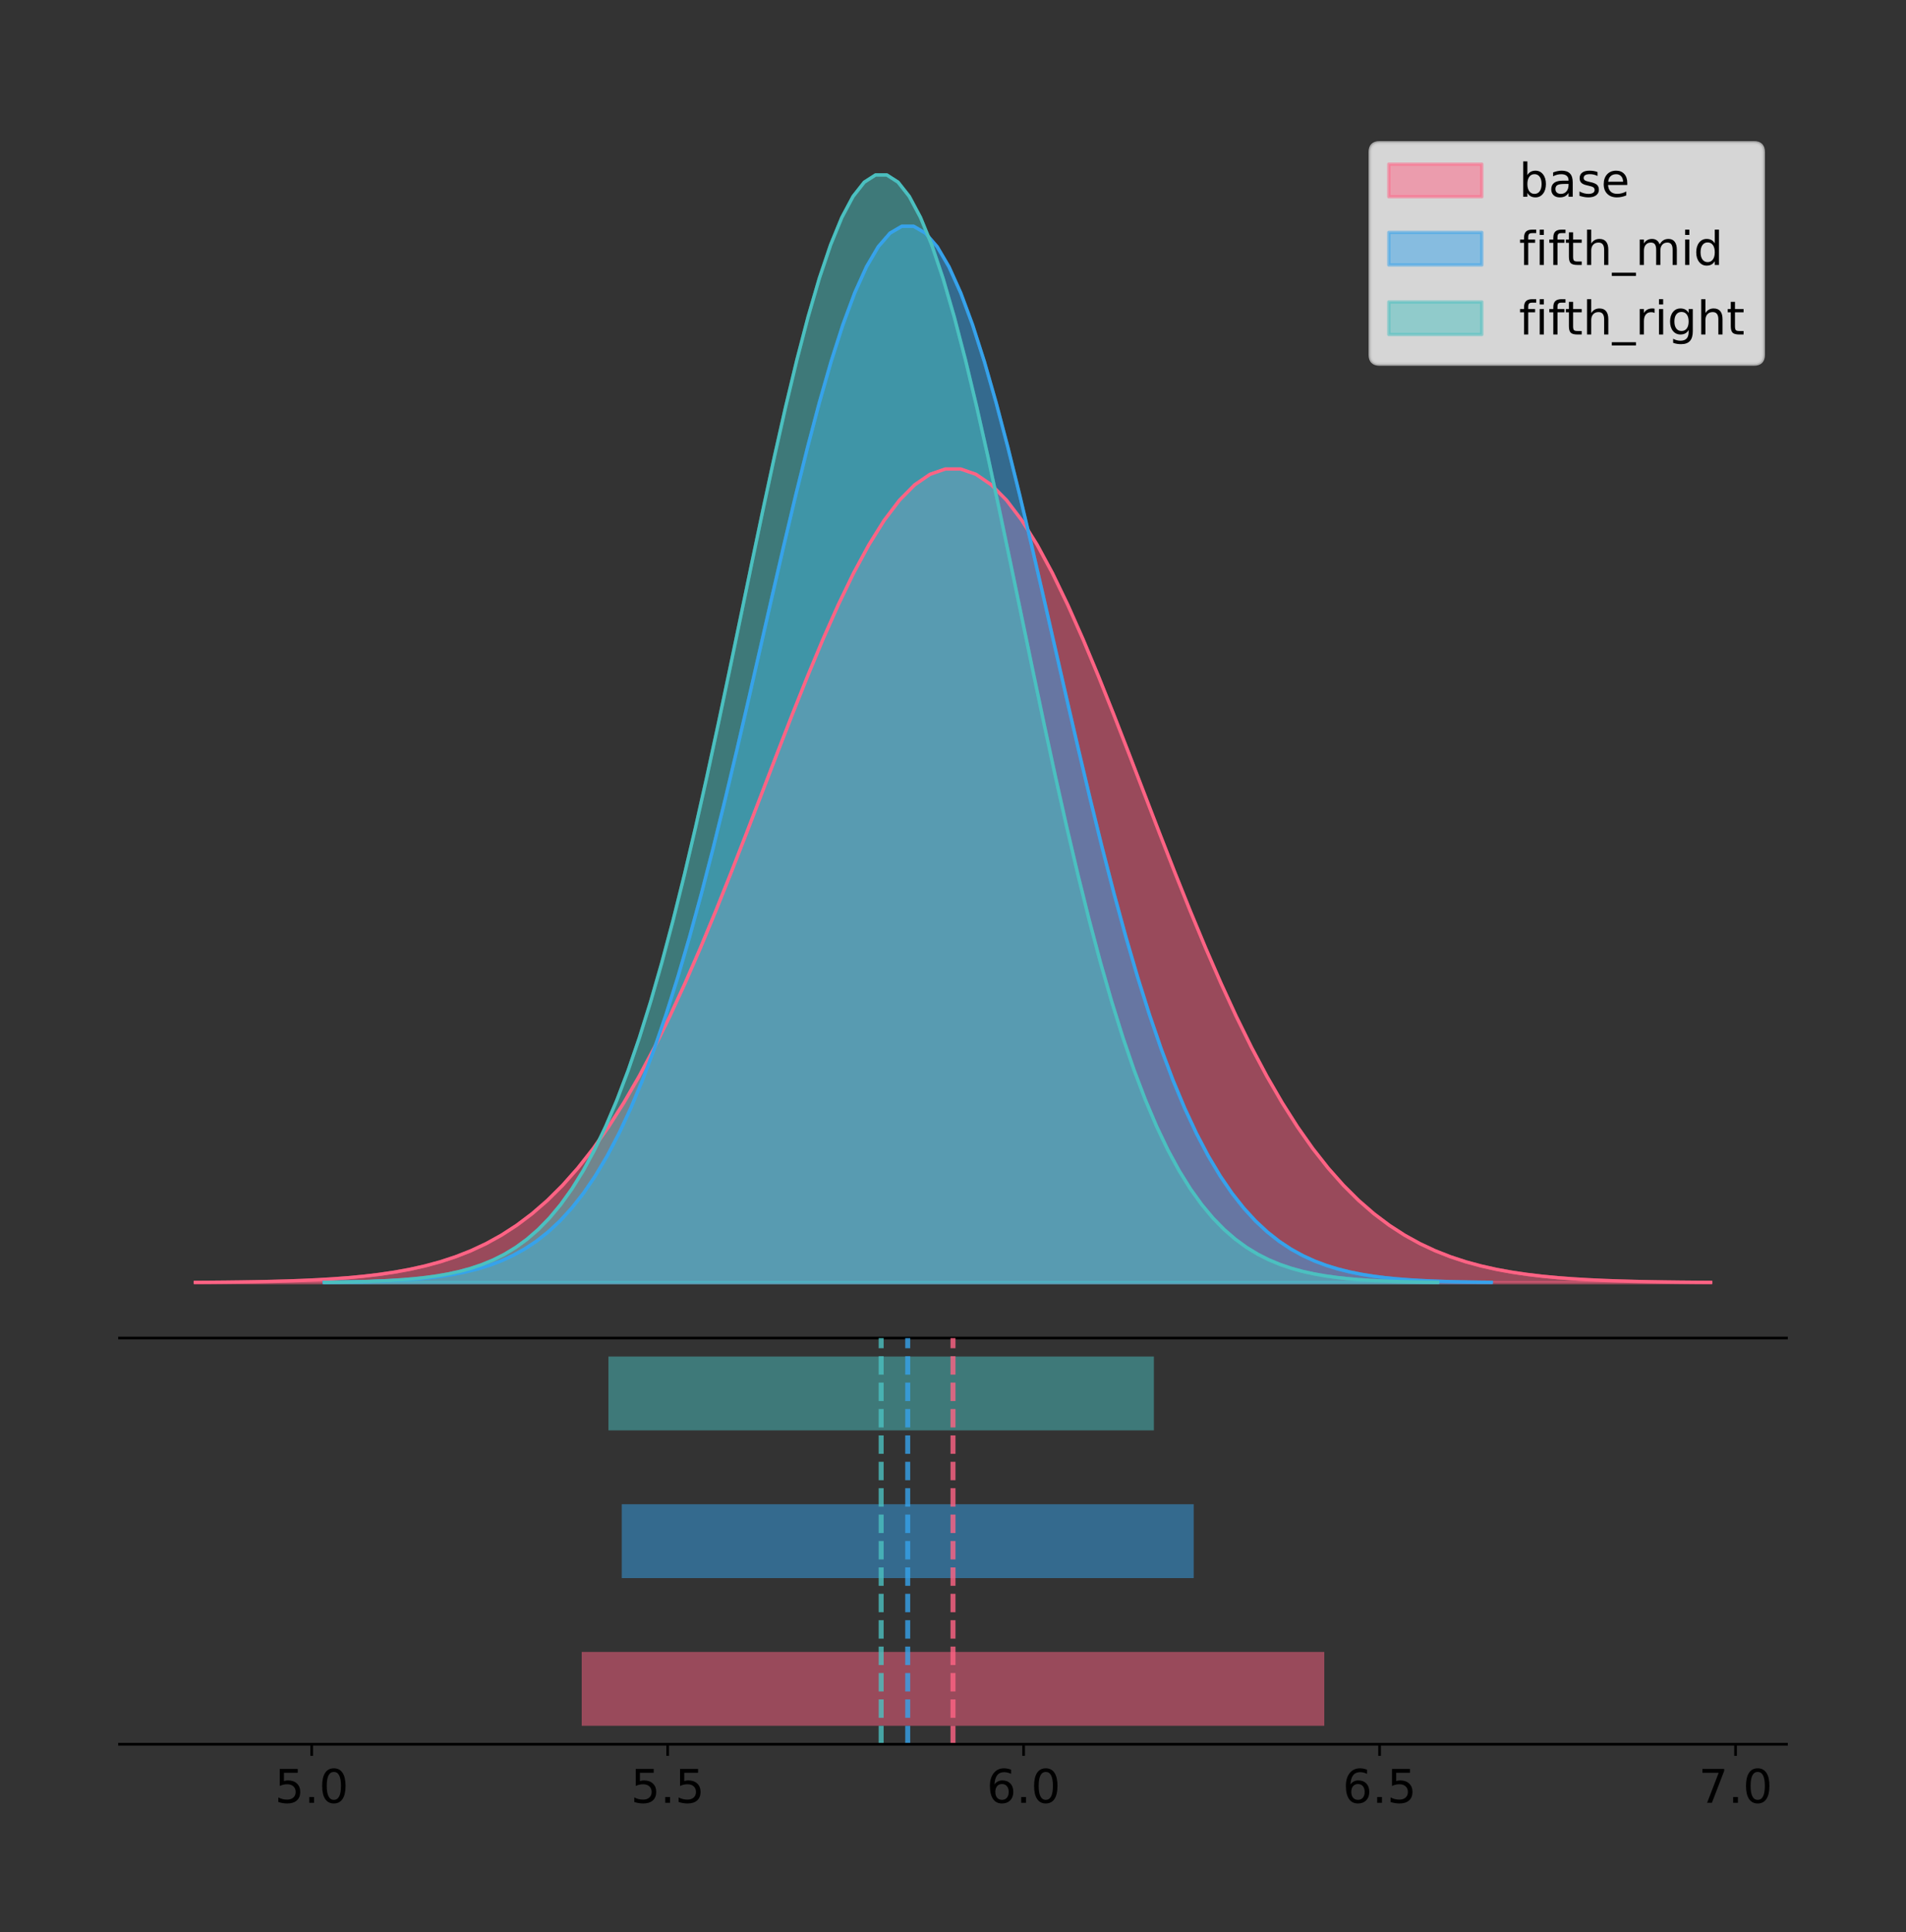 <?xml version="1.0" encoding="utf-8" standalone="no"?>
<!DOCTYPE svg PUBLIC "-//W3C//DTD SVG 1.1//EN"
  "http://www.w3.org/Graphics/SVG/1.1/DTD/svg11.dtd">
<!-- Created with matplotlib (https://matplotlib.org/) -->
<svg height="581.789pt" version="1.1" viewBox="0 0 574.2 581.789" width="574.2pt" xmlns="http://www.w3.org/2000/svg" xmlns:xlink="http://www.w3.org/1999/xlink">
 <rect x="0" y="0" width="574.2" height="581.789" fill="#333333" stroke="none"/>
 <defs>
  <style type="text/css">
*{stroke-linecap:butt;stroke-linejoin:round;}
  </style>
 </defs>
 <g id="figure_1">
  <g id="patch_1">
   <path d="M 0 581.789 
L 574.2 581.789 
L 574.2 0 
L 0 0 
z
" style="fill:none;"/>
  </g>
  <g id="axes_1">
   <g id="patch_2">
    <path d="M 36 402.93 
L 538.2 402.93 
L 538.2 36 
L 36 36 
z
" style="fill:none;"/>
   </g>
   <g id="PolyCollection_1">
    <defs>
     <path d="M 58.827 -195.538 
L 58.827 -195.62 
L 63.439 -195.651 
L 68.05 -195.693 
L 72.662 -195.749 
L 77.274 -195.822 
L 81.885 -195.92 
L 86.497 -196.047 
L 91.108 -196.212 
L 95.72 -196.424 
L 100.331 -196.696 
L 104.943 -197.042 
L 109.555 -197.478 
L 114.166 -198.024 
L 118.778 -198.704 
L 123.389 -199.543 
L 128.001 -200.571 
L 132.612 -201.822 
L 137.224 -203.333 
L 141.836 -205.145 
L 146.447 -207.301 
L 151.059 -209.846 
L 155.67 -212.829 
L 160.282 -216.298 
L 164.893 -220.301 
L 169.505 -224.883 
L 174.117 -230.087 
L 178.728 -235.948 
L 183.34 -242.497 
L 187.951 -249.752 
L 192.563 -257.72 
L 197.174 -266.395 
L 201.786 -275.754 
L 206.398 -285.759 
L 211.009 -296.352 
L 215.621 -307.455 
L 220.232 -318.972 
L 224.844 -330.788 
L 229.455 -342.771 
L 234.067 -354.772 
L 238.679 -366.63 
L 243.29 -378.175 
L 247.902 -389.23 
L 252.513 -399.618 
L 257.125 -409.163 
L 261.736 -417.698 
L 266.348 -425.072 
L 270.96 -431.146 
L 275.571 -435.807 
L 280.183 -438.966 
L 284.794 -440.56 
L 289.406 -440.56 
L 294.017 -438.966 
L 298.629 -435.807 
L 303.24 -431.146 
L 307.852 -425.072 
L 312.464 -417.698 
L 317.075 -409.163 
L 321.687 -399.618 
L 326.298 -389.23 
L 330.91 -378.175 
L 335.521 -366.63 
L 340.133 -354.772 
L 344.745 -342.771 
L 349.356 -330.788 
L 353.968 -318.972 
L 358.579 -307.455 
L 363.191 -296.352 
L 367.802 -285.759 
L 372.414 -275.754 
L 377.026 -266.395 
L 381.637 -257.72 
L 386.249 -249.752 
L 390.86 -242.497 
L 395.472 -235.948 
L 400.083 -230.087 
L 404.695 -224.883 
L 409.307 -220.301 
L 413.918 -216.298 
L 418.53 -212.829 
L 423.141 -209.846 
L 427.753 -207.301 
L 432.364 -205.145 
L 436.976 -203.333 
L 441.588 -201.822 
L 446.199 -200.571 
L 450.811 -199.543 
L 455.422 -198.704 
L 460.034 -198.024 
L 464.645 -197.478 
L 469.257 -197.042 
L 473.869 -196.696 
L 478.48 -196.424 
L 483.092 -196.212 
L 487.703 -196.047 
L 492.315 -195.92 
L 496.926 -195.822 
L 501.538 -195.749 
L 506.15 -195.693 
L 510.761 -195.651 
L 515.373 -195.62 
L 515.373 -195.538 
L 515.373 -195.538 
L 510.761 -195.538 
L 506.15 -195.538 
L 501.538 -195.538 
L 496.926 -195.538 
L 492.315 -195.538 
L 487.703 -195.538 
L 483.092 -195.538 
L 478.48 -195.538 
L 473.869 -195.538 
L 469.257 -195.538 
L 464.645 -195.538 
L 460.034 -195.538 
L 455.422 -195.538 
L 450.811 -195.538 
L 446.199 -195.538 
L 441.588 -195.538 
L 436.976 -195.538 
L 432.364 -195.538 
L 427.753 -195.538 
L 423.141 -195.538 
L 418.53 -195.538 
L 413.918 -195.538 
L 409.307 -195.538 
L 404.695 -195.538 
L 400.083 -195.538 
L 395.472 -195.538 
L 390.86 -195.538 
L 386.249 -195.538 
L 381.637 -195.538 
L 377.026 -195.538 
L 372.414 -195.538 
L 367.802 -195.538 
L 363.191 -195.538 
L 358.579 -195.538 
L 353.968 -195.538 
L 349.356 -195.538 
L 344.745 -195.538 
L 340.133 -195.538 
L 335.521 -195.538 
L 330.91 -195.538 
L 326.298 -195.538 
L 321.687 -195.538 
L 317.075 -195.538 
L 312.464 -195.538 
L 307.852 -195.538 
L 303.24 -195.538 
L 298.629 -195.538 
L 294.017 -195.538 
L 289.406 -195.538 
L 284.794 -195.538 
L 280.183 -195.538 
L 275.571 -195.538 
L 270.96 -195.538 
L 266.348 -195.538 
L 261.736 -195.538 
L 257.125 -195.538 
L 252.513 -195.538 
L 247.902 -195.538 
L 243.29 -195.538 
L 238.679 -195.538 
L 234.067 -195.538 
L 229.455 -195.538 
L 224.844 -195.538 
L 220.232 -195.538 
L 215.621 -195.538 
L 211.009 -195.538 
L 206.398 -195.538 
L 201.786 -195.538 
L 197.174 -195.538 
L 192.563 -195.538 
L 187.951 -195.538 
L 183.34 -195.538 
L 178.728 -195.538 
L 174.117 -195.538 
L 169.505 -195.538 
L 164.893 -195.538 
L 160.282 -195.538 
L 155.67 -195.538 
L 151.059 -195.538 
L 146.447 -195.538 
L 141.836 -195.538 
L 137.224 -195.538 
L 132.612 -195.538 
L 128.001 -195.538 
L 123.389 -195.538 
L 118.778 -195.538 
L 114.166 -195.538 
L 109.555 -195.538 
L 104.943 -195.538 
L 100.331 -195.538 
L 95.72 -195.538 
L 91.108 -195.538 
L 86.497 -195.538 
L 81.885 -195.538 
L 77.274 -195.538 
L 72.662 -195.538 
L 68.05 -195.538 
L 63.439 -195.538 
L 58.827 -195.538 
z
" id="m84a5e2ec3d" style="stroke:#ff6384;stroke-opacity:0.5;"/>
    </defs>
    <g clip-path="url(#p6a7c731389)">
     <use style="fill:#ff6384;fill-opacity:0.5;stroke:#ff6384;stroke-opacity:0.5;" x="0" xlink:href="#m84a5e2ec3d" y="581.789"/>
    </g>
   </g>
   <g id="PolyCollection_2">
    <defs>
     <path d="M 97.642 -195.538 
L 97.642 -195.645 
L 101.194 -195.685 
L 104.746 -195.739 
L 108.297 -195.812 
L 111.849 -195.907 
L 115.401 -196.034 
L 118.953 -196.198 
L 122.505 -196.413 
L 126.057 -196.688 
L 129.609 -197.042 
L 133.161 -197.49 
L 136.712 -198.057 
L 140.264 -198.766 
L 143.816 -199.648 
L 147.368 -200.738 
L 150.92 -202.073 
L 154.472 -203.697 
L 158.024 -205.659 
L 161.576 -208.011 
L 165.127 -210.81 
L 168.679 -214.115 
L 172.231 -217.988 
L 175.783 -222.492 
L 179.335 -227.689 
L 182.887 -233.638 
L 186.439 -240.394 
L 189.99 -248.005 
L 193.542 -256.507 
L 197.094 -265.926 
L 200.646 -276.272 
L 204.198 -287.535 
L 207.75 -299.687 
L 211.302 -312.677 
L 214.854 -326.43 
L 218.405 -340.845 
L 221.957 -355.798 
L 225.509 -371.14 
L 229.061 -386.697 
L 232.613 -402.279 
L 236.165 -417.676 
L 239.717 -432.665 
L 243.268 -447.019 
L 246.82 -460.505 
L 250.372 -472.898 
L 253.924 -483.98 
L 257.476 -493.553 
L 261.028 -501.44 
L 264.58 -507.491 
L 268.132 -511.592 
L 271.683 -513.663 
L 275.235 -513.663 
L 278.787 -511.592 
L 282.339 -507.491 
L 285.891 -501.44 
L 289.443 -493.553 
L 292.995 -483.98 
L 296.547 -472.898 
L 300.098 -460.505 
L 303.65 -447.019 
L 307.202 -432.665 
L 310.754 -417.676 
L 314.306 -402.279 
L 317.858 -386.697 
L 321.41 -371.14 
L 324.961 -355.798 
L 328.513 -340.845 
L 332.065 -326.43 
L 335.617 -312.677 
L 339.169 -299.687 
L 342.721 -287.535 
L 346.273 -276.272 
L 349.825 -265.926 
L 353.376 -256.507 
L 356.928 -248.005 
L 360.48 -240.394 
L 364.032 -233.638 
L 367.584 -227.689 
L 371.136 -222.492 
L 374.688 -217.988 
L 378.239 -214.115 
L 381.791 -210.81 
L 385.343 -208.011 
L 388.895 -205.659 
L 392.447 -203.697 
L 395.999 -202.073 
L 399.551 -200.738 
L 403.103 -199.648 
L 406.654 -198.766 
L 410.206 -198.057 
L 413.758 -197.49 
L 417.31 -197.042 
L 420.862 -196.688 
L 424.414 -196.413 
L 427.966 -196.198 
L 431.518 -196.034 
L 435.069 -195.907 
L 438.621 -195.812 
L 442.173 -195.739 
L 445.725 -195.685 
L 449.277 -195.645 
L 449.277 -195.538 
L 449.277 -195.538 
L 445.725 -195.538 
L 442.173 -195.538 
L 438.621 -195.538 
L 435.069 -195.538 
L 431.518 -195.538 
L 427.966 -195.538 
L 424.414 -195.538 
L 420.862 -195.538 
L 417.31 -195.538 
L 413.758 -195.538 
L 410.206 -195.538 
L 406.654 -195.538 
L 403.103 -195.538 
L 399.551 -195.538 
L 395.999 -195.538 
L 392.447 -195.538 
L 388.895 -195.538 
L 385.343 -195.538 
L 381.791 -195.538 
L 378.239 -195.538 
L 374.688 -195.538 
L 371.136 -195.538 
L 367.584 -195.538 
L 364.032 -195.538 
L 360.48 -195.538 
L 356.928 -195.538 
L 353.376 -195.538 
L 349.825 -195.538 
L 346.273 -195.538 
L 342.721 -195.538 
L 339.169 -195.538 
L 335.617 -195.538 
L 332.065 -195.538 
L 328.513 -195.538 
L 324.961 -195.538 
L 321.41 -195.538 
L 317.858 -195.538 
L 314.306 -195.538 
L 310.754 -195.538 
L 307.202 -195.538 
L 303.65 -195.538 
L 300.098 -195.538 
L 296.547 -195.538 
L 292.995 -195.538 
L 289.443 -195.538 
L 285.891 -195.538 
L 282.339 -195.538 
L 278.787 -195.538 
L 275.235 -195.538 
L 271.683 -195.538 
L 268.132 -195.538 
L 264.58 -195.538 
L 261.028 -195.538 
L 257.476 -195.538 
L 253.924 -195.538 
L 250.372 -195.538 
L 246.82 -195.538 
L 243.268 -195.538 
L 239.717 -195.538 
L 236.165 -195.538 
L 232.613 -195.538 
L 229.061 -195.538 
L 225.509 -195.538 
L 221.957 -195.538 
L 218.405 -195.538 
L 214.854 -195.538 
L 211.302 -195.538 
L 207.75 -195.538 
L 204.198 -195.538 
L 200.646 -195.538 
L 197.094 -195.538 
L 193.542 -195.538 
L 189.99 -195.538 
L 186.439 -195.538 
L 182.887 -195.538 
L 179.335 -195.538 
L 175.783 -195.538 
L 172.231 -195.538 
L 168.679 -195.538 
L 165.127 -195.538 
L 161.576 -195.538 
L 158.024 -195.538 
L 154.472 -195.538 
L 150.92 -195.538 
L 147.368 -195.538 
L 143.816 -195.538 
L 140.264 -195.538 
L 136.712 -195.538 
L 133.161 -195.538 
L 129.609 -195.538 
L 126.057 -195.538 
L 122.505 -195.538 
L 118.953 -195.538 
L 115.401 -195.538 
L 111.849 -195.538 
L 108.297 -195.538 
L 104.746 -195.538 
L 101.194 -195.538 
L 97.642 -195.538 
z
" id="mf40e586598" style="stroke:#36a2eb;stroke-opacity:0.5;"/>
    </defs>
    <g clip-path="url(#p6a7c731389)">
     <use style="fill:#36a2eb;fill-opacity:0.5;stroke:#36a2eb;stroke-opacity:0.5;" x="0" xlink:href="#mf40e586598" y="581.789"/>
    </g>
   </g>
   <g id="PolyCollection_3">
    <defs>
     <path d="M 97.784 -195.538 
L 97.784 -195.65 
L 101.172 -195.692 
L 104.559 -195.749 
L 107.946 -195.825 
L 111.334 -195.925 
L 114.721 -196.058 
L 118.108 -196.23 
L 121.496 -196.455 
L 124.883 -196.744 
L 128.271 -197.115 
L 131.658 -197.585 
L 135.045 -198.179 
L 138.433 -198.923 
L 141.82 -199.848 
L 145.207 -200.99 
L 148.595 -202.39 
L 151.982 -204.093 
L 155.37 -206.151 
L 158.757 -208.617 
L 162.144 -211.552 
L 165.532 -215.017 
L 168.919 -219.078 
L 172.306 -223.801 
L 175.694 -229.25 
L 179.081 -235.488 
L 182.469 -242.572 
L 185.856 -250.552 
L 189.243 -259.468 
L 192.631 -269.344 
L 196.018 -280.192 
L 199.406 -292.002 
L 202.793 -304.744 
L 206.18 -318.365 
L 209.568 -332.786 
L 212.955 -347.901 
L 216.342 -363.58 
L 219.73 -379.667 
L 223.117 -395.98 
L 226.505 -412.318 
L 229.892 -428.462 
L 233.279 -444.18 
L 236.667 -459.23 
L 240.054 -473.372 
L 243.441 -486.366 
L 246.829 -497.987 
L 250.216 -508.025 
L 253.604 -516.294 
L 256.991 -522.64 
L 260.378 -526.94 
L 263.766 -529.111 
L 267.153 -529.111 
L 270.541 -526.94 
L 273.928 -522.64 
L 277.315 -516.294 
L 280.703 -508.025 
L 284.09 -497.987 
L 287.477 -486.366 
L 290.865 -473.372 
L 294.252 -459.23 
L 297.64 -444.18 
L 301.027 -428.462 
L 304.414 -412.318 
L 307.802 -395.98 
L 311.189 -379.667 
L 314.576 -363.58 
L 317.964 -347.901 
L 321.351 -332.786 
L 324.739 -318.365 
L 328.126 -304.744 
L 331.513 -292.002 
L 334.901 -280.192 
L 338.288 -269.344 
L 341.675 -259.468 
L 345.063 -250.552 
L 348.45 -242.572 
L 351.838 -235.488 
L 355.225 -229.25 
L 358.612 -223.801 
L 362 -219.078 
L 365.387 -215.017 
L 368.775 -211.552 
L 372.162 -208.617 
L 375.549 -206.151 
L 378.937 -204.093 
L 382.324 -202.39 
L 385.711 -200.99 
L 389.099 -199.848 
L 392.486 -198.923 
L 395.874 -198.179 
L 399.261 -197.585 
L 402.648 -197.115 
L 406.036 -196.744 
L 409.423 -196.455 
L 412.81 -196.23 
L 416.198 -196.058 
L 419.585 -195.925 
L 422.973 -195.825 
L 426.36 -195.749 
L 429.747 -195.692 
L 433.135 -195.65 
L 433.135 -195.538 
L 433.135 -195.538 
L 429.747 -195.538 
L 426.36 -195.538 
L 422.973 -195.538 
L 419.585 -195.538 
L 416.198 -195.538 
L 412.81 -195.538 
L 409.423 -195.538 
L 406.036 -195.538 
L 402.648 -195.538 
L 399.261 -195.538 
L 395.874 -195.538 
L 392.486 -195.538 
L 389.099 -195.538 
L 385.711 -195.538 
L 382.324 -195.538 
L 378.937 -195.538 
L 375.549 -195.538 
L 372.162 -195.538 
L 368.775 -195.538 
L 365.387 -195.538 
L 362 -195.538 
L 358.612 -195.538 
L 355.225 -195.538 
L 351.838 -195.538 
L 348.45 -195.538 
L 345.063 -195.538 
L 341.675 -195.538 
L 338.288 -195.538 
L 334.901 -195.538 
L 331.513 -195.538 
L 328.126 -195.538 
L 324.739 -195.538 
L 321.351 -195.538 
L 317.964 -195.538 
L 314.576 -195.538 
L 311.189 -195.538 
L 307.802 -195.538 
L 304.414 -195.538 
L 301.027 -195.538 
L 297.64 -195.538 
L 294.252 -195.538 
L 290.865 -195.538 
L 287.477 -195.538 
L 284.09 -195.538 
L 280.703 -195.538 
L 277.315 -195.538 
L 273.928 -195.538 
L 270.541 -195.538 
L 267.153 -195.538 
L 263.766 -195.538 
L 260.378 -195.538 
L 256.991 -195.538 
L 253.604 -195.538 
L 250.216 -195.538 
L 246.829 -195.538 
L 243.441 -195.538 
L 240.054 -195.538 
L 236.667 -195.538 
L 233.279 -195.538 
L 229.892 -195.538 
L 226.505 -195.538 
L 223.117 -195.538 
L 219.73 -195.538 
L 216.342 -195.538 
L 212.955 -195.538 
L 209.568 -195.538 
L 206.18 -195.538 
L 202.793 -195.538 
L 199.406 -195.538 
L 196.018 -195.538 
L 192.631 -195.538 
L 189.243 -195.538 
L 185.856 -195.538 
L 182.469 -195.538 
L 179.081 -195.538 
L 175.694 -195.538 
L 172.306 -195.538 
L 168.919 -195.538 
L 165.532 -195.538 
L 162.144 -195.538 
L 158.757 -195.538 
L 155.37 -195.538 
L 151.982 -195.538 
L 148.595 -195.538 
L 145.207 -195.538 
L 141.82 -195.538 
L 138.433 -195.538 
L 135.045 -195.538 
L 131.658 -195.538 
L 128.271 -195.538 
L 124.883 -195.538 
L 121.496 -195.538 
L 118.108 -195.538 
L 114.721 -195.538 
L 111.334 -195.538 
L 107.946 -195.538 
L 104.559 -195.538 
L 101.172 -195.538 
L 97.784 -195.538 
z
" id="m2e53fb2c65" style="stroke:#4bc0c0;stroke-opacity:0.5;"/>
    </defs>
    <g clip-path="url(#p6a7c731389)">
     <use style="fill:#4bc0c0;fill-opacity:0.5;stroke:#4bc0c0;stroke-opacity:0.5;" x="0" xlink:href="#m2e53fb2c65" y="581.789"/>
    </g>
   </g>
   <g id="line2d_1">
    <path clip-path="url(#p6a7c731389)" d="M 58.827 386.169 
L 63.439 386.138 
L 68.05 386.096 
L 72.662 386.041 
L 77.274 385.967 
L 81.885 385.87 
L 86.497 385.743 
L 91.108 385.578 
L 95.72 385.365 
L 100.331 385.093 
L 104.943 384.748 
L 109.555 384.311 
L 114.166 383.765 
L 118.778 383.086 
L 123.389 382.247 
L 128.001 381.218 
L 132.612 379.967 
L 137.224 378.456 
L 141.836 376.644 
L 146.447 374.489 
L 151.059 371.943 
L 155.67 368.96 
L 160.282 365.491 
L 164.893 361.489 
L 169.505 356.907 
L 174.117 351.703 
L 178.728 345.841 
L 183.34 339.292 
L 187.951 332.038 
L 192.563 324.07 
L 197.174 315.395 
L 201.786 306.035 
L 206.398 296.03 
L 211.009 285.437 
L 215.621 274.335 
L 220.232 262.818 
L 224.844 251.001 
L 229.455 239.019 
L 234.067 227.018 
L 238.679 215.159 
L 243.29 203.614 
L 247.902 192.559 
L 252.513 182.172 
L 257.125 172.627 
L 261.736 164.091 
L 266.348 156.718 
L 270.96 150.643 
L 275.571 145.982 
L 280.183 142.824 
L 284.794 141.229 
L 289.406 141.229 
L 294.017 142.824 
L 298.629 145.982 
L 303.24 150.643 
L 307.852 156.718 
L 312.464 164.091 
L 317.075 172.627 
L 321.687 182.172 
L 326.298 192.559 
L 330.91 203.614 
L 335.521 215.159 
L 340.133 227.018 
L 344.745 239.019 
L 349.356 251.001 
L 353.968 262.818 
L 358.579 274.335 
L 363.191 285.437 
L 367.802 296.03 
L 372.414 306.035 
L 377.026 315.395 
L 381.637 324.07 
L 386.249 332.038 
L 390.86 339.292 
L 395.472 345.841 
L 400.083 351.703 
L 404.695 356.907 
L 409.307 361.489 
L 413.918 365.491 
L 418.53 368.96 
L 423.141 371.943 
L 427.753 374.489 
L 432.364 376.644 
L 436.976 378.456 
L 441.588 379.967 
L 446.199 381.218 
L 450.811 382.247 
L 455.422 383.086 
L 460.034 383.765 
L 464.645 384.311 
L 469.257 384.748 
L 473.869 385.093 
L 478.48 385.365 
L 483.092 385.578 
L 487.703 385.743 
L 492.315 385.87 
L 496.926 385.967 
L 501.538 386.041 
L 506.15 386.096 
L 510.761 386.138 
L 515.373 386.169 
" style="fill:none;stroke:#ff6384;stroke-linecap:square;"/>
   </g>
   <g id="line2d_2">
    <path clip-path="url(#p6a7c731389)" d="M 97.642 386.145 
L 101.194 386.104 
L 104.746 386.05 
L 108.297 385.978 
L 111.849 385.882 
L 115.401 385.756 
L 118.953 385.591 
L 122.505 385.377 
L 126.057 385.101 
L 129.609 384.748 
L 133.161 384.299 
L 136.712 383.733 
L 140.264 383.023 
L 143.816 382.141 
L 147.368 381.052 
L 150.92 379.717 
L 154.472 378.092 
L 158.024 376.13 
L 161.576 373.778 
L 165.127 370.979 
L 168.679 367.674 
L 172.231 363.801 
L 175.783 359.298 
L 179.335 354.101 
L 182.887 348.151 
L 186.439 341.395 
L 189.99 333.785 
L 193.542 325.282 
L 197.094 315.863 
L 200.646 305.518 
L 204.198 294.255 
L 207.75 282.102 
L 211.302 269.112 
L 214.854 255.36 
L 218.405 240.944 
L 221.957 225.991 
L 225.509 210.65 
L 229.061 195.092 
L 232.613 179.51 
L 236.165 164.114 
L 239.717 149.124 
L 243.268 134.771 
L 246.82 121.284 
L 250.372 108.892 
L 253.924 97.809 
L 257.476 88.236 
L 261.028 80.35 
L 264.58 74.298 
L 268.132 70.197 
L 271.683 68.127 
L 275.235 68.127 
L 278.787 70.197 
L 282.339 74.298 
L 285.891 80.35 
L 289.443 88.236 
L 292.995 97.809 
L 296.547 108.892 
L 300.098 121.284 
L 303.65 134.771 
L 307.202 149.124 
L 310.754 164.114 
L 314.306 179.51 
L 317.858 195.092 
L 321.41 210.65 
L 324.961 225.991 
L 328.513 240.944 
L 332.065 255.36 
L 335.617 269.112 
L 339.169 282.102 
L 342.721 294.255 
L 346.273 305.518 
L 349.825 315.863 
L 353.376 325.282 
L 356.928 333.785 
L 360.48 341.395 
L 364.032 348.151 
L 367.584 354.101 
L 371.136 359.298 
L 374.688 363.801 
L 378.239 367.674 
L 381.791 370.979 
L 385.343 373.778 
L 388.895 376.13 
L 392.447 378.092 
L 395.999 379.717 
L 399.551 381.052 
L 403.103 382.141 
L 406.654 383.023 
L 410.206 383.733 
L 413.758 384.299 
L 417.31 384.748 
L 420.862 385.101 
L 424.414 385.377 
L 427.966 385.591 
L 431.518 385.756 
L 435.069 385.882 
L 438.621 385.978 
L 442.173 386.05 
L 445.725 386.104 
L 449.277 386.145 
" style="fill:none;stroke:#36a2eb;stroke-linecap:square;"/>
   </g>
   <g id="line2d_3">
    <path clip-path="url(#p6a7c731389)" d="M 97.784 386.139 
L 101.172 386.097 
L 104.559 386.04 
L 107.946 385.965 
L 111.334 385.864 
L 114.721 385.732 
L 118.108 385.559 
L 121.496 385.334 
L 124.883 385.045 
L 128.271 384.675 
L 131.658 384.204 
L 135.045 383.61 
L 138.433 382.867 
L 141.82 381.941 
L 145.207 380.799 
L 148.595 379.399 
L 151.982 377.696 
L 155.37 375.639 
L 158.757 373.172 
L 162.144 370.238 
L 165.532 366.772 
L 168.919 362.711 
L 172.306 357.989 
L 175.694 352.539 
L 179.081 346.301 
L 182.469 339.217 
L 185.856 331.237 
L 189.243 322.322 
L 192.631 312.445 
L 196.018 301.597 
L 199.406 289.787 
L 202.793 277.045 
L 206.18 263.424 
L 209.568 249.004 
L 212.955 233.888 
L 216.342 218.209 
L 219.73 202.123 
L 223.117 185.809 
L 226.505 169.471 
L 229.892 153.327 
L 233.279 137.61 
L 236.667 122.559 
L 240.054 108.418 
L 243.441 95.423 
L 246.829 83.803 
L 250.216 73.765 
L 253.604 65.495 
L 256.991 59.15 
L 260.378 54.85 
L 263.766 52.679 
L 267.153 52.679 
L 270.541 54.85 
L 273.928 59.15 
L 277.315 65.495 
L 280.703 73.765 
L 284.09 83.803 
L 287.477 95.423 
L 290.865 108.418 
L 294.252 122.559 
L 297.64 137.61 
L 301.027 153.327 
L 304.414 169.471 
L 307.802 185.809 
L 311.189 202.123 
L 314.576 218.209 
L 317.964 233.888 
L 321.351 249.004 
L 324.739 263.424 
L 328.126 277.045 
L 331.513 289.787 
L 334.901 301.597 
L 338.288 312.445 
L 341.675 322.322 
L 345.063 331.237 
L 348.45 339.217 
L 351.838 346.301 
L 355.225 352.539 
L 358.612 357.989 
L 362 362.711 
L 365.387 366.772 
L 368.775 370.238 
L 372.162 373.172 
L 375.549 375.639 
L 378.937 377.696 
L 382.324 379.399 
L 385.711 380.799 
L 389.099 381.941 
L 392.486 382.867 
L 395.874 383.61 
L 399.261 384.204 
L 402.648 384.675 
L 406.036 385.045 
L 409.423 385.334 
L 412.81 385.559 
L 416.198 385.732 
L 419.585 385.864 
L 422.973 385.965 
L 426.36 386.04 
L 429.747 386.097 
L 433.135 386.139 
" style="fill:none;stroke:#4bc0c0;stroke-linecap:square;"/>
   </g>
   <g id="patch_3">
    <path d="M 36 402.93 
L 538.2 402.93 
" style="fill:none;stroke:#000000;stroke-linecap:square;stroke-linejoin:miter;stroke-width:0.8;"/>
   </g>
   <g id="legend_1">
    <g id="patch_4">
     <path d="M 415.602 109.627 
L 528.4 109.627 
Q 531.2 109.627 531.2 106.827 
L 531.2 45.8 
Q 531.2 43 528.4 43 
L 415.602 43 
Q 412.802 43 412.802 45.8 
L 412.802 106.827 
Q 412.802 109.627 415.602 109.627 
z
" style="fill:#ffffff;opacity:0.8;stroke:#cccccc;stroke-linejoin:miter;"/>
    </g>
    <g id="patch_5">
     <path d="M 418.402 59.238 
L 446.402 59.238 
L 446.402 49.438 
L 418.402 49.438 
z
" style="fill:#ff6384;opacity:0.5;stroke:#ff6384;stroke-linejoin:miter;"/>
    </g>
    <g id="text_1">
     <!-- base -->
     <defs>
      <path d="M 48.688 27.297 
Q 48.688 37.203 44.609 42.844 
Q 40.531 48.484 33.406 48.484 
Q 26.266 48.484 22.188 42.844 
Q 18.109 37.203 18.109 27.297 
Q 18.109 17.391 22.188 11.75 
Q 26.266 6.109 33.406 6.109 
Q 40.531 6.109 44.609 11.75 
Q 48.688 17.391 48.688 27.297 
z
M 18.109 46.391 
Q 20.953 51.266 25.266 53.625 
Q 29.594 56 35.594 56 
Q 45.562 56 51.781 48.094 
Q 58.016 40.188 58.016 27.297 
Q 58.016 14.406 51.781 6.484 
Q 45.562 -1.422 35.594 -1.422 
Q 29.594 -1.422 25.266 0.953 
Q 20.953 3.328 18.109 8.203 
L 18.109 0 
L 9.078 0 
L 9.078 75.984 
L 18.109 75.984 
z
" id="DejaVuSans-98"/>
      <path d="M 34.281 27.484 
Q 23.391 27.484 19.188 25 
Q 14.984 22.516 14.984 16.5 
Q 14.984 11.719 18.141 8.906 
Q 21.297 6.109 26.703 6.109 
Q 34.188 6.109 38.703 11.406 
Q 43.219 16.703 43.219 25.484 
L 43.219 27.484 
z
M 52.203 31.203 
L 52.203 0 
L 43.219 0 
L 43.219 8.297 
Q 40.141 3.328 35.547 0.953 
Q 30.953 -1.422 24.312 -1.422 
Q 15.922 -1.422 10.953 3.297 
Q 6 8.016 6 15.922 
Q 6 25.141 12.172 29.828 
Q 18.359 34.516 30.609 34.516 
L 43.219 34.516 
L 43.219 35.406 
Q 43.219 41.609 39.141 45 
Q 35.062 48.391 27.688 48.391 
Q 23 48.391 18.547 47.266 
Q 14.109 46.141 10.016 43.891 
L 10.016 52.203 
Q 14.938 54.109 19.578 55.047 
Q 24.219 56 28.609 56 
Q 40.484 56 46.344 49.844 
Q 52.203 43.703 52.203 31.203 
z
" id="DejaVuSans-97"/>
      <path d="M 44.281 53.078 
L 44.281 44.578 
Q 40.484 46.531 36.375 47.5 
Q 32.281 48.484 27.875 48.484 
Q 21.188 48.484 17.844 46.438 
Q 14.5 44.391 14.5 40.281 
Q 14.5 37.156 16.891 35.375 
Q 19.281 33.594 26.516 31.984 
L 29.594 31.297 
Q 39.156 29.25 43.188 25.516 
Q 47.219 21.781 47.219 15.094 
Q 47.219 7.469 41.188 3.016 
Q 35.156 -1.422 24.609 -1.422 
Q 20.219 -1.422 15.453 -0.562 
Q 10.688 0.297 5.422 2 
L 5.422 11.281 
Q 10.406 8.688 15.234 7.391 
Q 20.062 6.109 24.812 6.109 
Q 31.156 6.109 34.562 8.281 
Q 37.984 10.453 37.984 14.406 
Q 37.984 18.062 35.516 20.016 
Q 33.062 21.969 24.703 23.781 
L 21.578 24.516 
Q 13.234 26.266 9.516 29.906 
Q 5.812 33.547 5.812 39.891 
Q 5.812 47.609 11.281 51.797 
Q 16.75 56 26.812 56 
Q 31.781 56 36.172 55.266 
Q 40.578 54.547 44.281 53.078 
z
" id="DejaVuSans-115"/>
      <path d="M 56.203 29.594 
L 56.203 25.203 
L 14.891 25.203 
Q 15.484 15.922 20.484 11.062 
Q 25.484 6.203 34.422 6.203 
Q 39.594 6.203 44.453 7.469 
Q 49.312 8.734 54.109 11.281 
L 54.109 2.781 
Q 49.266 0.734 44.188 -0.344 
Q 39.109 -1.422 33.891 -1.422 
Q 20.797 -1.422 13.156 6.188 
Q 5.516 13.812 5.516 26.812 
Q 5.516 40.234 12.766 48.109 
Q 20.016 56 32.328 56 
Q 43.359 56 49.781 48.891 
Q 56.203 41.797 56.203 29.594 
z
M 47.219 32.234 
Q 47.125 39.594 43.094 43.984 
Q 39.062 48.391 32.422 48.391 
Q 24.906 48.391 20.391 44.141 
Q 15.875 39.891 15.188 32.172 
z
" id="DejaVuSans-101"/>
     </defs>
     <g transform="translate(457.602 59.238)scale(0.14 -0.14)">
      <use xlink:href="#DejaVuSans-98"/>
      <use x="63.477" xlink:href="#DejaVuSans-97"/>
      <use x="124.756" xlink:href="#DejaVuSans-115"/>
      <use x="176.855" xlink:href="#DejaVuSans-101"/>
     </g>
    </g>
    <g id="patch_6">
     <path d="M 418.402 79.787 
L 446.402 79.787 
L 446.402 69.987 
L 418.402 69.987 
z
" style="fill:#36a2eb;opacity:0.5;stroke:#36a2eb;stroke-linejoin:miter;"/>
    </g>
    <g id="text_2">
     <!-- fifth_mid -->
     <defs>
      <path d="M 37.109 75.984 
L 37.109 68.5 
L 28.516 68.5 
Q 23.688 68.5 21.797 66.547 
Q 19.922 64.594 19.922 59.516 
L 19.922 54.688 
L 34.719 54.688 
L 34.719 47.703 
L 19.922 47.703 
L 19.922 0 
L 10.891 0 
L 10.891 47.703 
L 2.297 47.703 
L 2.297 54.688 
L 10.891 54.688 
L 10.891 58.5 
Q 10.891 67.625 15.141 71.797 
Q 19.391 75.984 28.609 75.984 
z
" id="DejaVuSans-102"/>
      <path d="M 9.422 54.688 
L 18.406 54.688 
L 18.406 0 
L 9.422 0 
z
M 9.422 75.984 
L 18.406 75.984 
L 18.406 64.594 
L 9.422 64.594 
z
" id="DejaVuSans-105"/>
      <path d="M 18.312 70.219 
L 18.312 54.688 
L 36.812 54.688 
L 36.812 47.703 
L 18.312 47.703 
L 18.312 18.016 
Q 18.312 11.328 20.141 9.422 
Q 21.969 7.516 27.594 7.516 
L 36.812 7.516 
L 36.812 0 
L 27.594 0 
Q 17.188 0 13.234 3.875 
Q 9.281 7.766 9.281 18.016 
L 9.281 47.703 
L 2.688 47.703 
L 2.688 54.688 
L 9.281 54.688 
L 9.281 70.219 
z
" id="DejaVuSans-116"/>
      <path d="M 54.891 33.016 
L 54.891 0 
L 45.906 0 
L 45.906 32.719 
Q 45.906 40.484 42.875 44.328 
Q 39.844 48.188 33.797 48.188 
Q 26.516 48.188 22.312 43.547 
Q 18.109 38.922 18.109 30.906 
L 18.109 0 
L 9.078 0 
L 9.078 75.984 
L 18.109 75.984 
L 18.109 46.188 
Q 21.344 51.125 25.703 53.562 
Q 30.078 56 35.797 56 
Q 45.219 56 50.047 50.172 
Q 54.891 44.344 54.891 33.016 
z
" id="DejaVuSans-104"/>
      <path d="M 50.984 -16.609 
L 50.984 -23.578 
L -0.984 -23.578 
L -0.984 -16.609 
z
" id="DejaVuSans-95"/>
      <path d="M 52 44.188 
Q 55.375 50.25 60.062 53.125 
Q 64.75 56 71.094 56 
Q 79.641 56 84.281 50.016 
Q 88.922 44.047 88.922 33.016 
L 88.922 0 
L 79.891 0 
L 79.891 32.719 
Q 79.891 40.578 77.094 44.375 
Q 74.312 48.188 68.609 48.188 
Q 61.625 48.188 57.562 43.547 
Q 53.516 38.922 53.516 30.906 
L 53.516 0 
L 44.484 0 
L 44.484 32.719 
Q 44.484 40.625 41.703 44.406 
Q 38.922 48.188 33.109 48.188 
Q 26.219 48.188 22.156 43.531 
Q 18.109 38.875 18.109 30.906 
L 18.109 0 
L 9.078 0 
L 9.078 54.688 
L 18.109 54.688 
L 18.109 46.188 
Q 21.188 51.219 25.484 53.609 
Q 29.781 56 35.688 56 
Q 41.656 56 45.828 52.969 
Q 50 49.953 52 44.188 
z
" id="DejaVuSans-109"/>
      <path d="M 45.406 46.391 
L 45.406 75.984 
L 54.391 75.984 
L 54.391 0 
L 45.406 0 
L 45.406 8.203 
Q 42.578 3.328 38.25 0.953 
Q 33.938 -1.422 27.875 -1.422 
Q 17.969 -1.422 11.734 6.484 
Q 5.516 14.406 5.516 27.297 
Q 5.516 40.188 11.734 48.094 
Q 17.969 56 27.875 56 
Q 33.938 56 38.25 53.625 
Q 42.578 51.266 45.406 46.391 
z
M 14.797 27.297 
Q 14.797 17.391 18.875 11.75 
Q 22.953 6.109 30.078 6.109 
Q 37.203 6.109 41.297 11.75 
Q 45.406 17.391 45.406 27.297 
Q 45.406 37.203 41.297 42.844 
Q 37.203 48.484 30.078 48.484 
Q 22.953 48.484 18.875 42.844 
Q 14.797 37.203 14.797 27.297 
z
" id="DejaVuSans-100"/>
     </defs>
     <g transform="translate(457.602 79.787)scale(0.14 -0.14)">
      <use xlink:href="#DejaVuSans-102"/>
      <use x="35.205" xlink:href="#DejaVuSans-105"/>
      <use x="62.988" xlink:href="#DejaVuSans-102"/>
      <use x="98.178" xlink:href="#DejaVuSans-116"/>
      <use x="137.387" xlink:href="#DejaVuSans-104"/>
      <use x="200.766" xlink:href="#DejaVuSans-95"/>
      <use x="250.766" xlink:href="#DejaVuSans-109"/>
      <use x="348.178" xlink:href="#DejaVuSans-105"/>
      <use x="375.961" xlink:href="#DejaVuSans-100"/>
     </g>
    </g>
    <g id="patch_7">
     <path d="M 418.402 100.726 
L 446.402 100.726 
L 446.402 90.926 
L 418.402 90.926 
z
" style="fill:#4bc0c0;opacity:0.5;stroke:#4bc0c0;stroke-linejoin:miter;"/>
    </g>
    <g id="text_3">
     <!-- fifth_right -->
     <defs>
      <path d="M 41.109 46.297 
Q 39.594 47.172 37.812 47.578 
Q 36.031 48 33.891 48 
Q 26.266 48 22.188 43.047 
Q 18.109 38.094 18.109 28.812 
L 18.109 0 
L 9.078 0 
L 9.078 54.688 
L 18.109 54.688 
L 18.109 46.188 
Q 20.953 51.172 25.484 53.578 
Q 30.031 56 36.531 56 
Q 37.453 56 38.578 55.875 
Q 39.703 55.766 41.062 55.516 
z
" id="DejaVuSans-114"/>
      <path d="M 45.406 27.984 
Q 45.406 37.75 41.375 43.109 
Q 37.359 48.484 30.078 48.484 
Q 22.859 48.484 18.828 43.109 
Q 14.797 37.75 14.797 27.984 
Q 14.797 18.266 18.828 12.891 
Q 22.859 7.516 30.078 7.516 
Q 37.359 7.516 41.375 12.891 
Q 45.406 18.266 45.406 27.984 
z
M 54.391 6.781 
Q 54.391 -7.172 48.188 -13.984 
Q 42 -20.797 29.203 -20.797 
Q 24.469 -20.797 20.266 -20.094 
Q 16.062 -19.391 12.109 -17.922 
L 12.109 -9.188 
Q 16.062 -11.328 19.922 -12.344 
Q 23.781 -13.375 27.781 -13.375 
Q 36.625 -13.375 41.016 -8.766 
Q 45.406 -4.156 45.406 5.172 
L 45.406 9.625 
Q 42.625 4.781 38.281 2.391 
Q 33.938 0 27.875 0 
Q 17.828 0 11.672 7.656 
Q 5.516 15.328 5.516 27.984 
Q 5.516 40.672 11.672 48.328 
Q 17.828 56 27.875 56 
Q 33.938 56 38.281 53.609 
Q 42.625 51.219 45.406 46.391 
L 45.406 54.688 
L 54.391 54.688 
z
" id="DejaVuSans-103"/>
     </defs>
     <g transform="translate(457.602 100.726)scale(0.14 -0.14)">
      <use xlink:href="#DejaVuSans-102"/>
      <use x="35.205" xlink:href="#DejaVuSans-105"/>
      <use x="62.988" xlink:href="#DejaVuSans-102"/>
      <use x="98.178" xlink:href="#DejaVuSans-116"/>
      <use x="137.387" xlink:href="#DejaVuSans-104"/>
      <use x="200.766" xlink:href="#DejaVuSans-95"/>
      <use x="250.766" xlink:href="#DejaVuSans-114"/>
      <use x="291.879" xlink:href="#DejaVuSans-105"/>
      <use x="319.662" xlink:href="#DejaVuSans-103"/>
      <use x="383.139" xlink:href="#DejaVuSans-104"/>
      <use x="446.518" xlink:href="#DejaVuSans-116"/>
     </g>
    </g>
   </g>
  </g>
  <g id="axes_2">
   <g id="patch_8">
    <path d="M 36 525.24 
L 538.2 525.24 
L 538.2 402.93 
L 36 402.93 
z
" style="fill:none;"/>
   </g>
   <g id="patch_9">
    <path clip-path="url(#p85c1163c61)" d="M 175.246 519.68 
L 398.954 519.68 
L 398.954 497.442 
L 175.246 497.442 
z
" style="fill:#ff6384;opacity:0.5;"/>
   </g>
   <g id="patch_10">
    <path clip-path="url(#p85c1163c61)" d="M 187.309 475.204 
L 359.61 475.204 
L 359.61 452.966 
L 187.309 452.966 
z
" style="fill:#36a2eb;opacity:0.5;"/>
   </g>
   <g id="patch_11">
    <path clip-path="url(#p85c1163c61)" d="M 183.299 430.728 
L 347.62 430.728 
L 347.62 408.49 
L 183.299 408.49 
z
" style="fill:#4bc0c0;opacity:0.5;"/>
   </g>
   <g id="matplotlib.axis_1">
    <g id="xtick_1">
     <g id="line2d_4">
      <defs>
       <path d="M 0 0 
L 0 3.5 
" id="mabba00072e" style="stroke:#000000;stroke-width:0.8;"/>
      </defs>
      <g>
       <use style="stroke:#000000;stroke-width:0.8;" x="93.901" xlink:href="#mabba00072e" y="525.24"/>
      </g>
     </g>
     <g id="text_4">
      <!-- 5.0 -->
      <defs>
       <path d="M 10.797 72.906 
L 49.516 72.906 
L 49.516 64.594 
L 19.828 64.594 
L 19.828 46.734 
Q 21.969 47.469 24.109 47.828 
Q 26.266 48.188 28.422 48.188 
Q 40.625 48.188 47.75 41.5 
Q 54.891 34.812 54.891 23.391 
Q 54.891 11.625 47.562 5.094 
Q 40.234 -1.422 26.906 -1.422 
Q 22.312 -1.422 17.547 -0.641 
Q 12.797 0.141 7.719 1.703 
L 7.719 11.625 
Q 12.109 9.234 16.797 8.062 
Q 21.484 6.891 26.703 6.891 
Q 35.156 6.891 40.078 11.328 
Q 45.016 15.766 45.016 23.391 
Q 45.016 31 40.078 35.438 
Q 35.156 39.891 26.703 39.891 
Q 22.75 39.891 18.812 39.016 
Q 14.891 38.141 10.797 36.281 
z
" id="DejaVuSans-53"/>
       <path d="M 10.688 12.406 
L 21 12.406 
L 21 0 
L 10.688 0 
z
" id="DejaVuSans-46"/>
       <path d="M 31.781 66.406 
Q 24.172 66.406 20.328 58.906 
Q 16.5 51.422 16.5 36.375 
Q 16.5 21.391 20.328 13.891 
Q 24.172 6.391 31.781 6.391 
Q 39.453 6.391 43.281 13.891 
Q 47.125 21.391 47.125 36.375 
Q 47.125 51.422 43.281 58.906 
Q 39.453 66.406 31.781 66.406 
z
M 31.781 74.219 
Q 44.047 74.219 50.516 64.516 
Q 56.984 54.828 56.984 36.375 
Q 56.984 17.969 50.516 8.266 
Q 44.047 -1.422 31.781 -1.422 
Q 19.531 -1.422 13.062 8.266 
Q 6.594 17.969 6.594 36.375 
Q 6.594 54.828 13.062 64.516 
Q 19.531 74.219 31.781 74.219 
z
" id="DejaVuSans-48"/>
      </defs>
      <g transform="translate(82.768 542.878)scale(0.14 -0.14)">
       <use xlink:href="#DejaVuSans-53"/>
       <use x="63.623" xlink:href="#DejaVuSans-46"/>
       <use x="95.41" xlink:href="#DejaVuSans-48"/>
      </g>
     </g>
    </g>
    <g id="xtick_2">
     <g id="line2d_5">
      <g>
       <use style="stroke:#000000;stroke-width:0.8;" x="201.138" xlink:href="#mabba00072e" y="525.24"/>
      </g>
     </g>
     <g id="text_5">
      <!-- 5.5 -->
      <g transform="translate(190.006 542.878)scale(0.14 -0.14)">
       <use xlink:href="#DejaVuSans-53"/>
       <use x="63.623" xlink:href="#DejaVuSans-46"/>
       <use x="95.41" xlink:href="#DejaVuSans-53"/>
      </g>
     </g>
    </g>
    <g id="xtick_3">
     <g id="line2d_6">
      <g>
       <use style="stroke:#000000;stroke-width:0.8;" x="308.376" xlink:href="#mabba00072e" y="525.24"/>
      </g>
     </g>
     <g id="text_6">
      <!-- 6.0 -->
      <defs>
       <path d="M 33.016 40.375 
Q 26.375 40.375 22.484 35.828 
Q 18.609 31.297 18.609 23.391 
Q 18.609 15.531 22.484 10.953 
Q 26.375 6.391 33.016 6.391 
Q 39.656 6.391 43.531 10.953 
Q 47.406 15.531 47.406 23.391 
Q 47.406 31.297 43.531 35.828 
Q 39.656 40.375 33.016 40.375 
z
M 52.594 71.297 
L 52.594 62.312 
Q 48.875 64.062 45.094 64.984 
Q 41.312 65.922 37.594 65.922 
Q 27.828 65.922 22.672 59.328 
Q 17.531 52.734 16.797 39.406 
Q 19.672 43.656 24.016 45.922 
Q 28.375 48.188 33.594 48.188 
Q 44.578 48.188 50.953 41.516 
Q 57.328 34.859 57.328 23.391 
Q 57.328 12.156 50.688 5.359 
Q 44.047 -1.422 33.016 -1.422 
Q 20.359 -1.422 13.672 8.266 
Q 6.984 17.969 6.984 36.375 
Q 6.984 53.656 15.188 63.938 
Q 23.391 74.219 37.203 74.219 
Q 40.922 74.219 44.703 73.484 
Q 48.484 72.75 52.594 71.297 
z
" id="DejaVuSans-54"/>
      </defs>
      <g transform="translate(297.244 542.878)scale(0.14 -0.14)">
       <use xlink:href="#DejaVuSans-54"/>
       <use x="63.623" xlink:href="#DejaVuSans-46"/>
       <use x="95.41" xlink:href="#DejaVuSans-48"/>
      </g>
     </g>
    </g>
    <g id="xtick_4">
     <g id="line2d_7">
      <g>
       <use style="stroke:#000000;stroke-width:0.8;" x="415.614" xlink:href="#mabba00072e" y="525.24"/>
      </g>
     </g>
     <g id="text_7">
      <!-- 6.5 -->
      <g transform="translate(404.481 542.878)scale(0.14 -0.14)">
       <use xlink:href="#DejaVuSans-54"/>
       <use x="63.623" xlink:href="#DejaVuSans-46"/>
       <use x="95.41" xlink:href="#DejaVuSans-53"/>
      </g>
     </g>
    </g>
    <g id="xtick_5">
     <g id="line2d_8">
      <g>
       <use style="stroke:#000000;stroke-width:0.8;" x="522.851" xlink:href="#mabba00072e" y="525.24"/>
      </g>
     </g>
     <g id="text_8">
      <!-- 7.0 -->
      <defs>
       <path d="M 8.203 72.906 
L 55.078 72.906 
L 55.078 68.703 
L 28.609 0 
L 18.312 0 
L 43.219 64.594 
L 8.203 64.594 
z
" id="DejaVuSans-55"/>
      </defs>
      <g transform="translate(511.719 542.878)scale(0.14 -0.14)">
       <use xlink:href="#DejaVuSans-55"/>
       <use x="63.623" xlink:href="#DejaVuSans-46"/>
       <use x="95.41" xlink:href="#DejaVuSans-48"/>
      </g>
     </g>
    </g>
   </g>
   <g id="line2d_9">
    <path clip-path="url(#p85c1163c61)" d="M 287.1 525.24 
L 287.1 402.93 
" style="fill:none;stroke:#ff6384;stroke-dasharray:5.55,2.4;stroke-dashoffset:0;stroke-opacity:0.8;stroke-width:1.5;"/>
   </g>
   <g id="line2d_10">
    <path clip-path="url(#p85c1163c61)" d="M 273.459 525.24 
L 273.459 402.93 
" style="fill:none;stroke:#36a2eb;stroke-dasharray:5.55,2.4;stroke-dashoffset:0;stroke-opacity:0.8;stroke-width:1.5;"/>
   </g>
   <g id="line2d_11">
    <path clip-path="url(#p85c1163c61)" d="M 265.459 525.24 
L 265.459 402.93 
" style="fill:none;stroke:#4bc0c0;stroke-dasharray:5.55,2.4;stroke-dashoffset:0;stroke-opacity:0.8;stroke-width:1.5;"/>
   </g>
   <g id="patch_12">
    <path d="M 36 525.24 
L 538.2 525.24 
" style="fill:none;stroke:#000000;stroke-linecap:square;stroke-linejoin:miter;stroke-width:0.8;"/>
   </g>
  </g>
 </g>
 <defs>
  <clipPath id="p6a7c731389">
   <rect height="366.93" width="502.2" x="36" y="36"/>
  </clipPath>
  <clipPath id="p85c1163c61">
   <rect height="122.31" width="502.2" x="36" y="402.93"/>
  </clipPath>
 </defs>
</svg>
